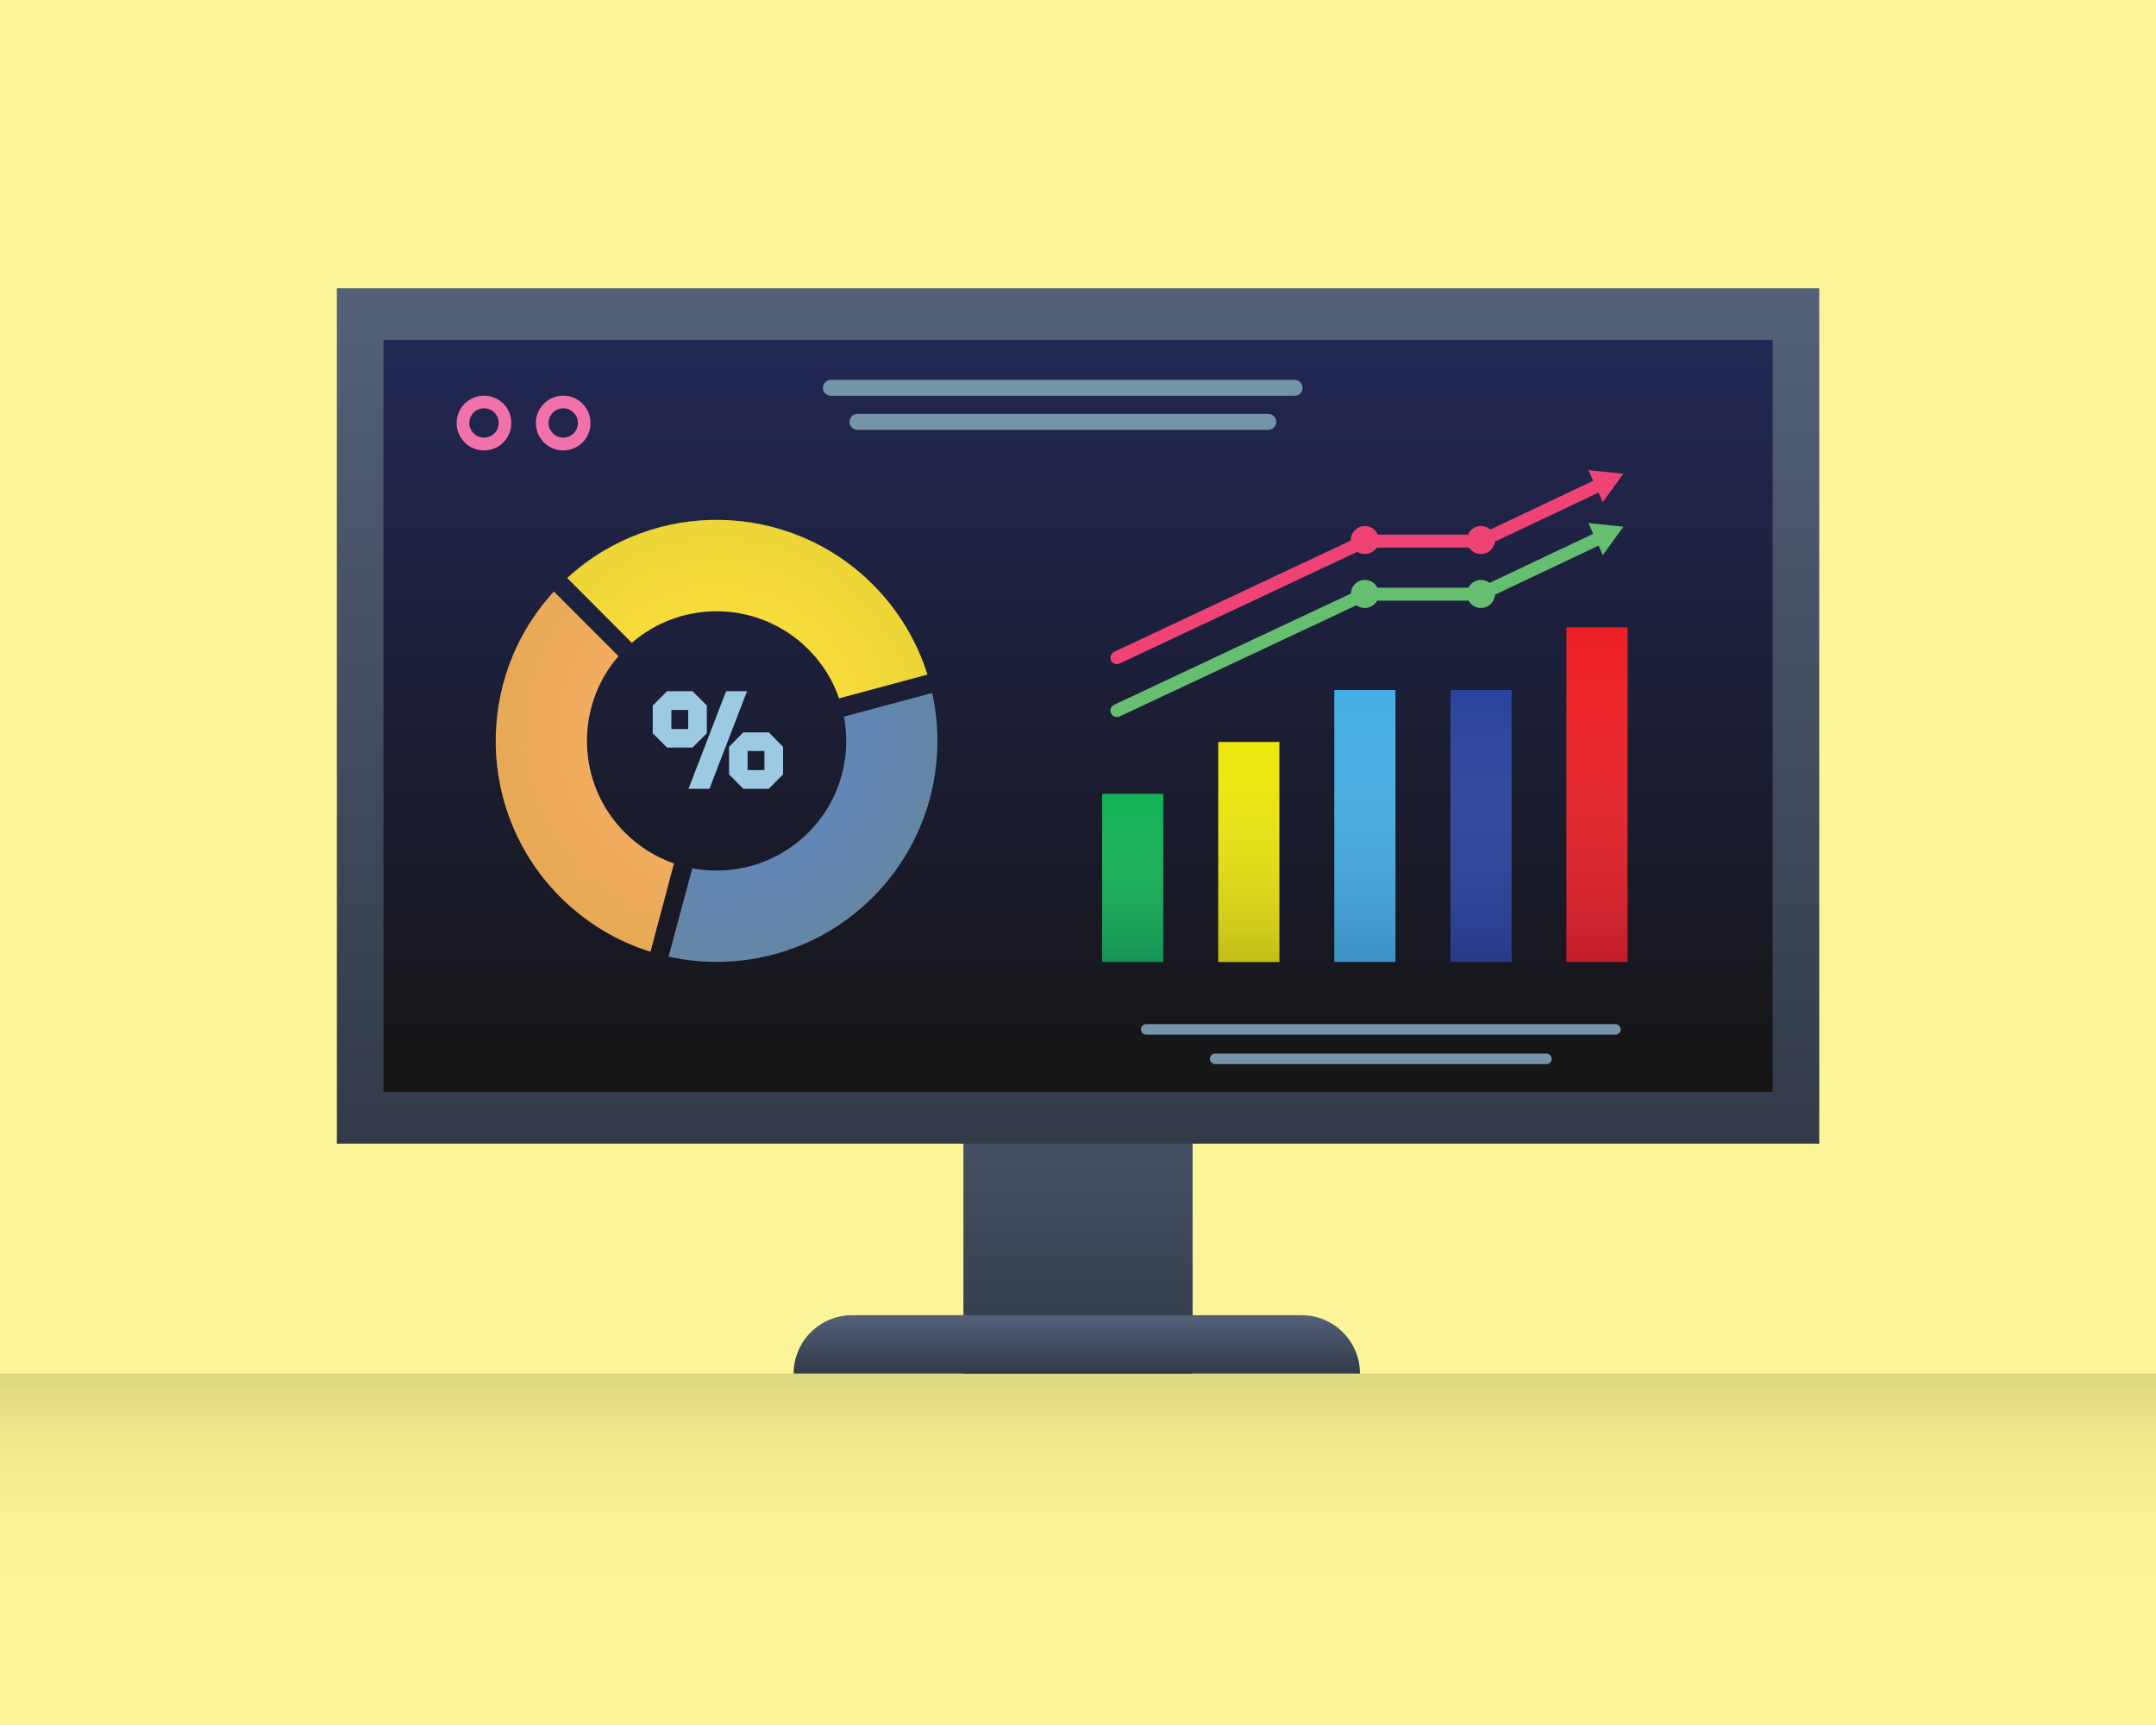 <?xml version="1.0" encoding="utf-8"?>
<!-- Generator: Adobe Illustrator 18.1.1, SVG Export Plug-In . SVG Version: 6.00 Build 0)  -->
<svg version="1.1" id="Layer_1" xmlns="http://www.w3.org/2000/svg" xmlns:xlink="http://www.w3.org/1999/xlink" x="0px" y="0px"
	 viewBox="0 0 2000 1600" enable-background="new 0 0 2000 1600" xml:space="preserve">
<g>
	<g>
		<rect fill="#FCF498" width="2000" height="1600"/>
		<linearGradient id="SVGID_1_" gradientUnits="userSpaceOnUse" x1="1000" y1="1274.06" x2="1000" y2="1475.89">
			<stop  offset="0" style="stop-color:#DCD87F"/>
			<stop  offset="0.158" style="stop-color:#E3DE84;stop-opacity:0.842"/>
			<stop  offset="0.654" style="stop-color:#F5EC93;stop-opacity:0.346"/>
			<stop  offset="1" style="stop-color:#FCF498;stop-opacity:0"/>
		</linearGradient>
		<rect y="1274.1" fill="url(#SVGID_1_)" width="2000" height="201.8"/>
	</g>
	<g>
		<g>
			<linearGradient id="SVGID_2_" gradientUnits="userSpaceOnUse" x1="999.97" y1="885.92" x2="999.97" y2="1274.06">
				<stop  offset="0" style="stop-color:#536078"/>
				<stop  offset="1" style="stop-color:#323A48"/>
			</linearGradient>
			<rect x="893.7" y="885.9" fill="url(#SVGID_2_)" width="212.6" height="388.1"/>
			<linearGradient id="SVGID_3_" gradientUnits="userSpaceOnUse" x1="998.865" y1="1219.965" x2="998.865" y2="1274.145">
				<stop  offset="0" style="stop-color:#536078"/>
				<stop  offset="1" style="stop-color:#323A48"/>
			</linearGradient>
			<path fill="url(#SVGID_3_)" d="M1261.6,1274.1H736.2l0,0c0-29.9,24.2-54.2,54.2-54.2h417.1
				C1237.3,1219.9,1261.6,1244.2,1261.6,1274.1L1261.6,1274.1z"/>
		</g>
		<g>
			<linearGradient id="SVGID_4_" gradientUnits="userSpaceOnUse" x1="1000.03" y1="267.38" x2="1000.03" y2="1060.76">
				<stop  offset="0" style="stop-color:#536078"/>
				<stop  offset="1" style="stop-color:#323A48"/>
			</linearGradient>
			<rect x="312.5" y="267.4" fill="url(#SVGID_4_)" width="1375.1" height="793.4"/>
			<linearGradient id="SVGID_5_" gradientUnits="userSpaceOnUse" x1="1000.03" y1="315.44" x2="1000.03" y2="1012.7">
				<stop  offset="0" style="stop-color:#222754"/>
				<stop  offset="1" style="stop-color:#151515"/>
			</linearGradient>
			<rect x="355.7" y="315.4" fill="url(#SVGID_5_)" width="1288.7" height="697.3"/>
		</g>
		<rect x="1022.4" y="736.3" fill="#13B255" width="56.7" height="155.9"/>
		<rect x="1130.1" y="688.2" fill="#EDE70C" width="56.7" height="204.1"/>
		<rect x="1237.8" y="640" fill="#45AFE3" width="56.7" height="252.2"/>
		<rect x="1345.5" y="640" fill="#29429B" width="56.7" height="252.2"/>
		<rect x="1453.1" y="581.9" fill="#ED1F24" width="56.7" height="310.3"/>
		<linearGradient id="SVGID_6_" gradientUnits="userSpaceOnUse" x1="1050.73" y1="736.34" x2="1050.73" y2="892.22">
			<stop  offset="0" style="stop-color:#FFFFFF;stop-opacity:0"/>
			<stop  offset="1" style="stop-color:#1B1947;stop-opacity:0.2"/>
		</linearGradient>
		<rect x="1022.4" y="736.3" fill="url(#SVGID_6_)" width="56.7" height="155.9"/>
		<linearGradient id="SVGID_7_" gradientUnits="userSpaceOnUse" x1="1158.43" y1="688.16" x2="1158.43" y2="892.22">
			<stop  offset="0" style="stop-color:#FFFFFF;stop-opacity:0"/>
			<stop  offset="1" style="stop-color:#1B1947;stop-opacity:0.2"/>
		</linearGradient>
		<rect x="1130.1" y="688.2" fill="url(#SVGID_7_)" width="56.7" height="204.1"/>
		<linearGradient id="SVGID_8_" gradientUnits="userSpaceOnUse" x1="1266.13" y1="639.98" x2="1266.13" y2="892.22">
			<stop  offset="0" style="stop-color:#FFFFFF;stop-opacity:0"/>
			<stop  offset="1" style="stop-color:#1B1947;stop-opacity:0.2"/>
		</linearGradient>
		<rect x="1237.8" y="640" fill="url(#SVGID_8_)" width="56.7" height="252.2"/>
		<linearGradient id="SVGID_9_" gradientUnits="userSpaceOnUse" x1="1373.83" y1="639.98" x2="1373.83" y2="892.22">
			<stop  offset="0" style="stop-color:#FFFFFF;stop-opacity:0"/>
			<stop  offset="1" style="stop-color:#1B1947;stop-opacity:0.2"/>
		</linearGradient>
		<rect x="1345.5" y="640" fill="url(#SVGID_9_)" width="56.7" height="252.2"/>
		<linearGradient id="SVGID_10_" gradientUnits="userSpaceOnUse" x1="1481.41" y1="581.9" x2="1481.41" y2="892.22">
			<stop  offset="0" style="stop-color:#FFFFFF;stop-opacity:0"/>
			<stop  offset="1" style="stop-color:#1B1947;stop-opacity:0.2"/>
		</linearGradient>
		<rect x="1453.1" y="581.9" fill="url(#SVGID_10_)" width="56.7" height="310.3"/>
		<path fill="#7495A8" d="M1200.9,367.1H770.8c-4.1,0-7.4-3.4-7.4-7.4l0,0c0-4.1,3.4-7.4,7.4-7.4h430.1c4.1,0,7.4,3.4,7.4,7.4l0,0
			C1208.4,363.8,1205.1,367.1,1200.9,367.1z"/>
		<path fill="#7495A8" d="M1176.5,398.7H795.4c-4.1,0-7.4-3.4-7.4-7.4l0,0c0-4.1,3.4-7.4,7.4-7.4h381.1c4.1,0,7.4,3.4,7.4,7.4l0,0
			C1183.9,395.4,1180.5,398.7,1176.5,398.7z"/>
		<path fill="#7495A8" d="M1498.5,959.7h-435.2c-2.7,0-4.9-2.2-4.9-4.9l0,0c0-2.7,2.2-4.9,4.9-4.9h435.2c2.7,0,4.9,2.2,4.9,4.9l0,0
			C1503.4,957.5,1501.2,959.7,1498.5,959.7z"/>
		<path fill="#7495A8" d="M1434.5,987h-307.3c-2.7,0-4.9-2.2-4.9-4.9l0,0c0-2.7,2.2-4.9,4.9-4.9h307.3c2.7,0,4.9,2.2,4.9,4.9l0,0
			C1439.4,984.8,1437.2,987,1434.5,987z"/>
		<g>
			<path fill="#FEE035" d="M586.1,596.2c47.3-40.9,118.8-38.9,163.7,6c13.3,13.3,22.8,28.9,28.6,45.5l81.9-22
				c-9.5-30.5-26.5-59.3-50.6-83.5c-77.9-77.9-203.1-80-283.5-6.1L586.1,596.2z"/>
			<path fill="#FAAA5E" d="M625.2,800.9c-16.6-5.8-32.2-15.3-45.5-28.6c-44.9-44.9-46.9-116.4-6-163.7l-59.9-59.9
				c-73.9,80.4-71.9,205.6,6.1,283.5c24.2,24.2,52.9,41,83.5,50.6L625.2,800.9z"/>
			<path fill="#577FC0" d="M782.9,664.7c7.2,37.8-3.8,78.4-33.1,107.6s-69.8,40.3-107.6,33.1l-22,81.9
				c66.1,14.6,138.1-3.7,189.4-55.1s69.8-123.4,55.1-189.4L782.9,664.7z"/>
		</g>
		<g>
			<radialGradient id="SVGID_11_" cx="667.107" cy="679.595" r="212.291" gradientUnits="userSpaceOnUse">
				<stop  offset="0" style="stop-color:#FFFFFF;stop-opacity:0"/>
				<stop  offset="0.125" style="stop-color:#E8E7D1;stop-opacity:2.496424e-002"/>
				<stop  offset="0.304" style="stop-color:#D0D19F;stop-opacity:6.090168e-002"/>
				<stop  offset="0.477" style="stop-color:#BDC079;stop-opacity:9.538762e-002"/>
				<stop  offset="0.637" style="stop-color:#AFB45B;stop-opacity:0.127"/>
				<stop  offset="0.783" style="stop-color:#A5AC46;stop-opacity:0.157"/>
				<stop  offset="0.908" style="stop-color:#9FA83B;stop-opacity:0.182"/>
				<stop  offset="1" style="stop-color:#9DA639;stop-opacity:0.2"/>
			</radialGradient>
			<path fill="url(#SVGID_11_)" d="M586.1,596.2c47.3-40.9,118.8-38.9,163.7,6c13.3,13.3,22.8,28.9,28.6,45.5l81.9-22
				c-9.5-30.5-26.5-59.3-50.6-83.5c-77.9-77.9-203.1-80-283.5-6.1L586.1,596.2z"/>
			<radialGradient id="SVGID_12_" cx="667.107" cy="679.595" r="212.291" gradientUnits="userSpaceOnUse">
				<stop  offset="0" style="stop-color:#FFFFFF;stop-opacity:0"/>
				<stop  offset="0.125" style="stop-color:#E8E7D1;stop-opacity:2.496424e-002"/>
				<stop  offset="0.304" style="stop-color:#D0D19F;stop-opacity:6.090168e-002"/>
				<stop  offset="0.477" style="stop-color:#BDC079;stop-opacity:9.538762e-002"/>
				<stop  offset="0.637" style="stop-color:#AFB45B;stop-opacity:0.127"/>
				<stop  offset="0.783" style="stop-color:#A5AC46;stop-opacity:0.157"/>
				<stop  offset="0.908" style="stop-color:#9FA83B;stop-opacity:0.182"/>
				<stop  offset="1" style="stop-color:#9DA639;stop-opacity:0.2"/>
			</radialGradient>
			<path fill="url(#SVGID_12_)" d="M625.2,800.9c-16.6-5.8-32.2-15.3-45.5-28.6c-44.9-44.9-46.9-116.4-6-163.7l-59.9-59.9
				c-73.9,80.4-71.9,205.6,6.1,283.5c24.2,24.2,52.9,41,83.5,50.6L625.2,800.9z"/>
			<radialGradient id="SVGID_13_" cx="667.107" cy="679.595" r="212.291" gradientUnits="userSpaceOnUse">
				<stop  offset="0" style="stop-color:#FFFFFF;stop-opacity:0"/>
				<stop  offset="0.125" style="stop-color:#E8E7D1;stop-opacity:2.496424e-002"/>
				<stop  offset="0.304" style="stop-color:#D0D19F;stop-opacity:6.090168e-002"/>
				<stop  offset="0.477" style="stop-color:#BDC079;stop-opacity:9.538762e-002"/>
				<stop  offset="0.637" style="stop-color:#AFB45B;stop-opacity:0.127"/>
				<stop  offset="0.783" style="stop-color:#A5AC46;stop-opacity:0.157"/>
				<stop  offset="0.908" style="stop-color:#9FA83B;stop-opacity:0.182"/>
				<stop  offset="1" style="stop-color:#9DA639;stop-opacity:0.2"/>
			</radialGradient>
			<path fill="url(#SVGID_13_)" d="M782.9,664.7c7.2,37.8-3.8,78.4-33.1,107.6s-69.8,40.3-107.6,33.1l-22,81.9
				c66.1,14.6,138.1-3.7,189.4-55.1s69.8-123.4,55.1-189.4L782.9,664.7z"/>
		</g>
		<g>
			<path fill="#9DCAE3" d="M642.4,641.1l13.3,13.3v25.7l-13.3,13.3h-23.6l-13.3-13.3v-25.7l13.3-13.3H642.4z M638.4,658.5h-15.6
				v17.7h15.6V658.5z M673.6,641.1l-34.9,90.5h19.4l34.9-90.5H673.6z M713.2,679.3l13.2,13.4v25.6l-13.2,13.3h-23.7l-13.2-13.3
				v-25.6l13.2-13.4H713.2z M709.1,696.6h-15.6v17.7h15.6V696.6z"/>
		</g>
		<g>
			
				<polyline fill="none" stroke="#EF4376" stroke-width="12" stroke-linecap="round" stroke-linejoin="round" stroke-miterlimit="10" points="
				1036.1,610 1266.1,501.9 1373.8,501.9 1481.5,450.9 			"/>
			<polygon fill="#EF4376" points="1473.5,436.1 1505.9,439.4 1486.8,465.8 			"/>
		</g>
		<circle fill="#EF4376" cx="1266.1" cy="500.9" r="13"/>
		<circle fill="#EF4376" cx="1373.8" cy="500.9" r="13"/>
		<g>
			
				<polyline fill="none" stroke="#66BF71" stroke-width="12" stroke-linecap="round" stroke-linejoin="round" stroke-miterlimit="10" points="
				1036.1,659.1 1266.1,551.1 1373.8,551.1 1481.5,500.1 			"/>
			<polygon fill="#66BF71" points="1473.5,485.2 1505.9,488.5 1486.8,514.9 			"/>
		</g>
		<circle fill="#66BF71" cx="1266.1" cy="550.9" r="13"/>
		<circle fill="#66BF71" cx="1373.8" cy="550.9" r="13"/>
		<path fill="#F171AB" d="M449,367c-14,0-25.4,11.3-25.4,25.4c0,14,11.3,25.4,25.4,25.4c14,0,25.3-11.3,25.3-25.4
			C474.4,378.3,463,367,449,367z M449,405.9c-7.5,0-13.6-6.1-13.6-13.6c0-7.5,6.1-13.6,13.6-13.6c7.5,0,13.6,6.1,13.6,13.6
			C462.6,399.8,456.5,405.9,449,405.9z"/>
		<path fill="#F171AB" d="M522.5,367c-14,0-25.4,11.3-25.4,25.4c0,14,11.3,25.4,25.4,25.4c14,0,25.3-11.3,25.3-25.4
			C547.8,378.3,536.5,367,522.5,367z M522.5,405.9c-7.5,0-13.6-6.1-13.6-13.6c0-7.5,6.1-13.6,13.6-13.6c7.5,0,13.6,6.1,13.6,13.6
			C536.1,399.8,530,405.9,522.5,405.9z"/>
	</g>
</g>
</svg>
